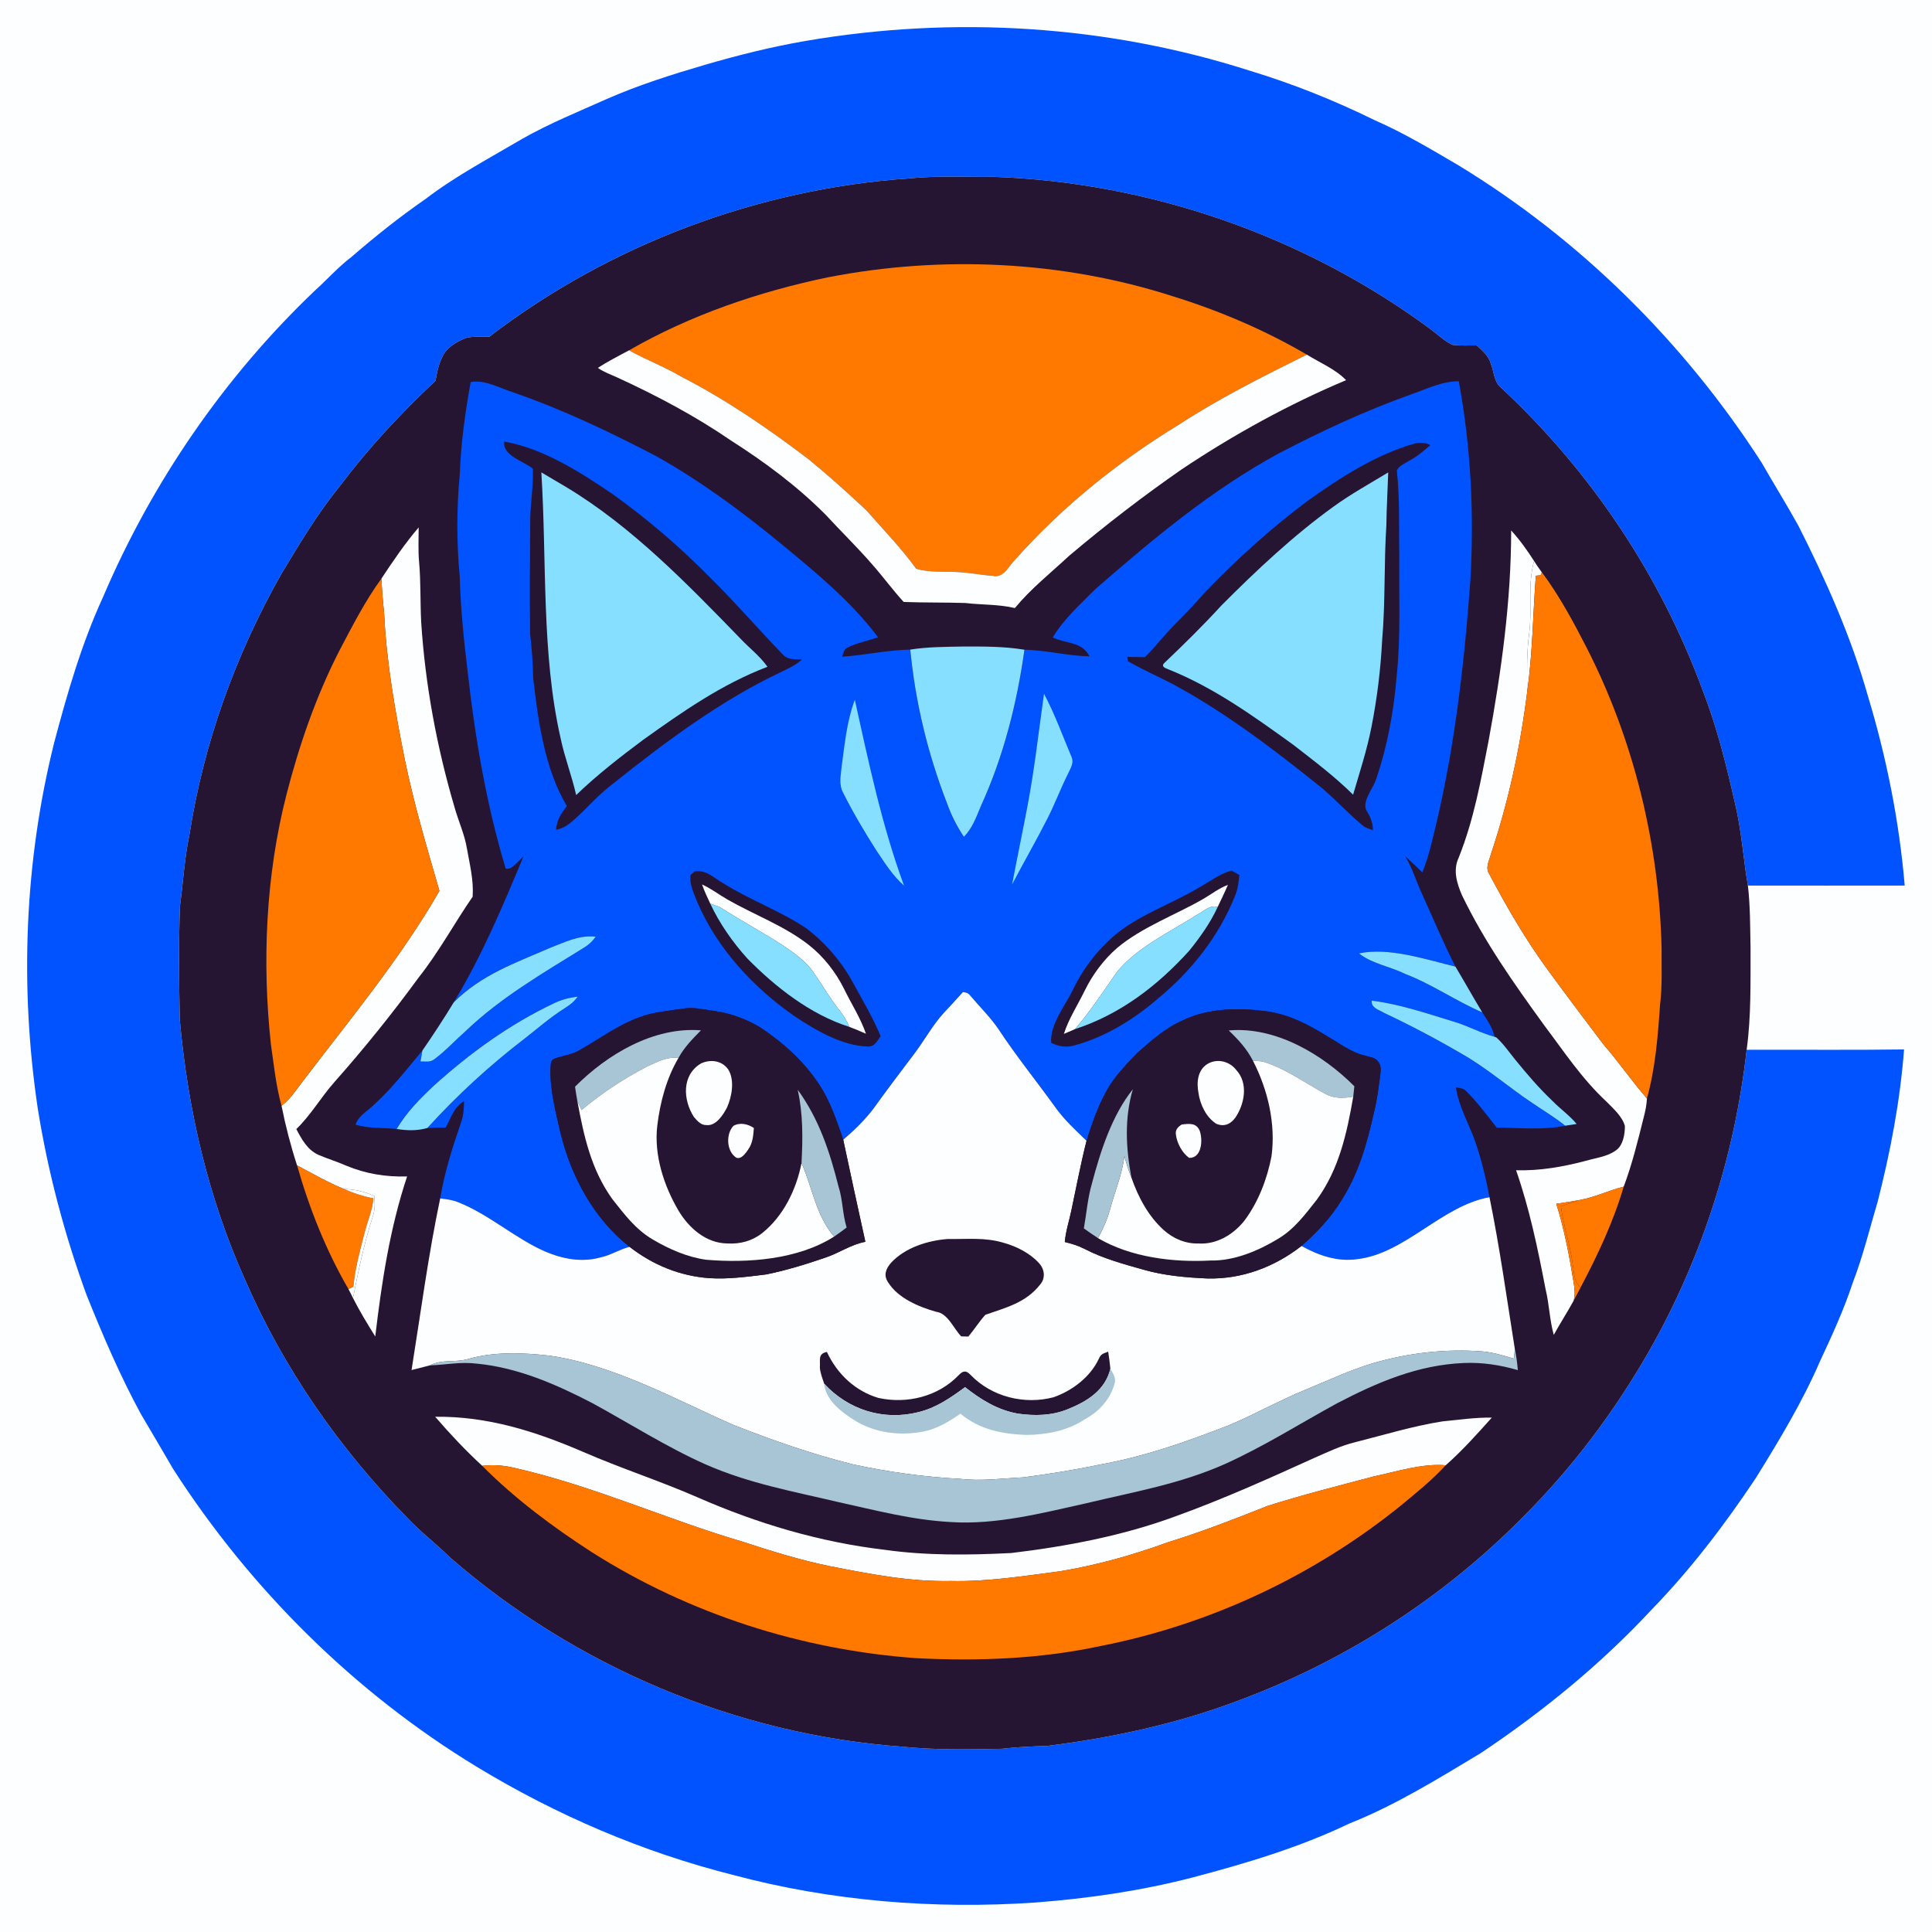 <?xml version="1.0" encoding="UTF-8" standalone="no"?>
<!DOCTYPE svg PUBLIC "-//W3C//DTD SVG 1.1//EN" "http://www.w3.org/Graphics/SVG/1.1/DTD/svg11.dtd">
<svg xmlns="http://www.w3.org/2000/svg" version="1.1" viewBox="0 0 640 640" width="640.0pt" height="640.0pt">
<path d="M 0.00 0.00 L 640.00 0.00 L 640.00 640.00 L 0.00 640.00 L 0.00 0.00 Z" fill="#fcfeff" />
<path d="M 414.38 23.54 C 428.40 27.80 442.09 33.29 455.24 39.75 C 464.91 43.97 474.08 49.45 483.17 54.79 C 523.60 79.40 558.02 113.55 583.61 153.33 C 587.61 160.32 591.87 167.17 595.77 174.21 C 604.84 192.15 613.16 210.85 618.67 230.23 C 624.92 250.83 629.12 271.88 630.96 293.35 C 613.64 293.38 596.33 293.37 579.01 293.35 C 578.78 291.87 578.55 290.39 578.30 288.91 C 577.29 281.34 576.51 273.44 574.72 265.99 C 571.84 253.37 568.75 240.72 564.02 228.65 C 550.04 190.63 526.95 156.08 497.31 128.48 C 494.87 126.51 495.00 123.44 493.89 120.58 C 493.13 117.82 491.17 116.30 489.20 114.42 C 486.54 114.41 483.83 114.56 481.19 114.25 C 478.55 113.04 476.27 110.80 473.93 109.07 C 432.13 78.16 380.93 60.40 329.00 58.57 C 319.80 58.69 310.46 58.15 301.30 59.09 C 251.17 62.51 202.04 80.98 162.12 111.52 C 159.66 111.58 157.06 111.38 154.63 111.87 C 151.54 112.99 147.88 115.07 146.52 118.24 C 145.25 120.76 144.76 123.36 144.28 126.11 C 132.92 136.77 122.19 148.28 112.80 160.73 C 105.21 170.05 99.29 180.02 93.08 190.32 C 77.99 217.07 67.44 246.22 62.74 276.60 C 61.10 284.28 60.71 292.19 59.63 299.97 C 59.14 312.62 59.29 325.34 59.57 338.00 C 62.26 367.74 68.98 396.76 81.23 424.07 C 94.04 453.49 112.58 480.06 135.02 502.92 C 139.43 507.57 144.53 511.44 149.08 515.94 C 190.64 552.09 244.03 574.66 299.00 578.62 C 309.99 579.74 320.98 579.54 332.01 579.30 C 337.02 578.70 341.96 578.52 347.00 578.35 C 368.82 575.62 390.81 570.82 411.37 562.92 C 446.30 549.77 478.30 529.09 504.52 502.52 C 520.91 486.17 534.86 467.56 546.35 447.47 C 563.75 416.85 574.68 382.75 578.60 347.76 C 595.98 347.68 613.37 347.89 630.74 347.64 C 629.46 364.58 626.22 381.58 622.01 398.03 C 619.37 406.94 617.14 416.09 613.81 424.76 C 610.85 433.71 606.91 442.38 602.91 450.90 C 597.12 464.32 589.32 477.23 581.62 489.65 C 571.28 505.13 560.16 519.78 547.17 533.16 C 530.36 551.25 511.19 566.89 490.69 580.63 C 476.62 589.09 462.22 598.03 447.04 604.04 C 430.42 612.01 412.77 617.26 394.96 621.96 C 377.93 626.37 360.53 628.89 343.01 630.23 C 309.58 632.53 275.37 629.79 242.96 621.13 C 212.91 613.57 184.30 601.28 157.83 585.21 C 117.40 560.60 82.98 526.45 57.39 486.67 C 53.85 480.57 50.26 474.51 46.68 468.43 C 39.76 455.69 34.15 442.57 28.74 429.14 C 21.41 409.14 15.87 388.22 12.51 367.19 C 6.51 326.95 8.09 285.47 17.96 245.97 C 22.37 229.38 26.99 213.36 34.16 197.71 C 50.41 159.66 74.33 124.84 104.29 96.28 C 108.36 92.64 111.92 88.55 116.28 85.24 C 124.20 78.39 132.34 71.88 140.95 65.93 C 150.79 58.38 162.30 52.30 172.99 46.00 C 182.08 40.84 191.57 37.01 201.08 32.76 C 211.61 28.15 222.44 24.72 233.47 21.49 C 244.44 18.29 255.55 15.51 266.82 13.57 C 315.93 5.13 366.90 8.27 414.38 23.54 Z" fill="#0053ff" />
<path d="M 301.30 59.09 C 310.46 58.15 319.80 58.69 329.00 58.57 C 380.93 60.40 432.13 78.16 473.93 109.07 C 476.27 110.80 478.55 113.04 481.19 114.25 C 483.83 114.56 486.54 114.41 489.20 114.42 C 491.17 116.30 493.13 117.82 493.89 120.58 C 495.00 123.44 494.87 126.51 497.31 128.48 C 526.95 156.08 550.04 190.63 564.02 228.65 C 568.75 240.72 571.84 253.37 574.72 265.99 C 576.51 273.44 577.29 281.34 578.30 288.91 C 578.55 290.39 578.78 291.87 579.01 293.35 C 579.81 300.18 579.75 307.13 579.89 314.00 C 579.86 325.20 580.12 336.66 578.60 347.76 C 574.68 382.75 563.75 416.85 546.35 447.47 C 534.86 467.56 520.91 486.17 504.52 502.52 C 478.30 529.09 446.30 549.77 411.37 562.92 C 390.81 570.82 368.82 575.62 347.00 578.35 C 341.96 578.52 337.02 578.70 332.01 579.30 C 320.98 579.54 309.99 579.74 299.00 578.62 C 244.03 574.66 190.64 552.09 149.08 515.94 C 144.53 511.44 139.43 507.57 135.02 502.92 C 112.58 480.06 94.04 453.49 81.23 424.07 C 68.98 396.76 62.26 367.74 59.57 338.00 C 59.29 325.34 59.14 312.62 59.63 299.97 C 60.71 292.19 61.10 284.28 62.74 276.60 C 67.44 246.22 77.99 217.07 93.08 190.32 C 99.29 180.02 105.21 170.05 112.80 160.73 C 122.19 148.28 132.92 136.77 144.28 126.11 C 144.76 123.36 145.25 120.76 146.52 118.24 C 147.88 115.07 151.54 112.99 154.63 111.87 C 157.06 111.38 159.66 111.58 162.12 111.52 C 202.04 80.98 251.17 62.51 301.30 59.09 Z" fill="#261532" />
<path d="M 388.56 98.16 C 403.96 102.93 418.98 109.34 432.92 117.48 C 418.54 124.62 404.01 131.86 390.56 140.64 C 370.55 152.83 351.92 167.80 336.33 185.33 C 334.18 187.37 332.51 191.55 329.01 190.74 C 324.98 190.53 321.05 189.60 317.01 189.49 C 312.40 189.23 308.02 189.69 303.51 188.42 C 298.56 181.54 292.56 175.40 286.98 169.03 C 280.77 163.21 274.43 157.50 267.84 152.12 C 254.50 141.98 240.82 132.57 225.90 124.88 C 220.24 121.54 214.11 119.24 208.38 116.05 C 228.69 104.36 251.44 96.60 274.33 91.85 C 312.03 84.53 351.95 86.37 388.56 98.16 Z" fill="#ff7900" />
<path d="M 208.28 116.10 L 208.38 116.05 C 214.11 119.24 220.24 121.54 225.90 124.88 C 240.82 132.57 254.50 141.98 267.84 152.12 C 274.43 157.50 280.77 163.21 286.98 169.03 C 292.56 175.40 298.56 181.54 303.51 188.42 C 308.02 189.69 312.40 189.23 317.01 189.49 C 321.05 189.60 324.98 190.53 329.01 190.74 C 332.51 191.55 334.18 187.37 336.33 185.33 C 351.92 167.80 370.55 152.83 390.56 140.64 C 404.01 131.86 418.54 124.62 432.92 117.48 C 437.21 120.15 442.38 122.27 445.91 125.93 C 426.89 133.94 408.62 144.00 391.46 155.47 C 378.56 164.42 366.12 174.01 354.13 184.15 C 348.00 189.85 341.55 194.95 336.18 201.43 C 330.84 200.14 325.28 200.41 319.78 199.75 C 312.98 199.53 306.17 199.66 299.36 199.41 C 295.70 195.43 292.56 191.06 288.97 187.02 C 284.03 181.30 278.61 176.06 273.49 170.50 C 264.02 160.99 253.36 153.08 242.07 145.88 C 230.26 137.78 217.63 131.10 204.65 125.12 C 202.34 124.05 200.11 123.32 198.04 121.87 C 201.30 119.73 204.85 117.95 208.28 116.10 Z" fill="#fcfeff" />
<path d="M 155.92 126.56 C 160.58 125.65 165.89 128.71 170.32 130.09 C 186.66 135.77 202.26 143.20 217.57 151.21 C 232.51 159.64 246.17 169.75 259.37 180.65 C 270.52 189.85 282.15 199.45 290.85 211.09 C 287.46 212.30 283.75 212.98 280.54 214.62 C 279.48 215.09 279.40 216.58 278.99 217.55 C 286.56 217.03 293.93 215.33 301.54 215.19 C 303.21 232.61 307.35 249.73 313.69 266.04 C 315.13 270.07 316.94 273.64 319.30 277.20 C 322.22 274.24 323.41 270.59 325.00 266.86 C 332.42 250.60 336.91 232.89 339.36 215.23 C 346.63 215.36 353.67 217.32 360.91 217.40 C 358.39 212.48 353.40 213.36 348.75 211.16 C 352.38 205.05 358.01 200.01 363.01 195.01 C 382.07 178.43 401.29 162.33 423.58 150.21 C 437.71 142.83 452.11 136.14 467.12 130.76 C 472.43 128.95 477.72 126.23 483.25 126.31 C 487.22 148.00 488.35 170.00 487.09 192.01 C 484.98 221.40 481.49 251.01 474.13 279.61 C 473.38 282.83 472.37 285.92 471.16 289.01 C 469.35 287.19 467.49 285.42 465.56 283.73 C 467.91 287.67 469.14 292.01 471.07 296.14 C 474.73 304.16 478.13 312.35 482.13 320.20 C 472.29 317.84 460.30 313.72 450.18 315.82 C 454.45 319.26 460.45 320.12 465.41 322.60 C 474.40 326.03 482.22 331.57 491.02 335.36 C 492.67 337.98 494.43 340.35 495.10 343.45 C 490.40 342.19 486.17 339.75 481.49 338.41 C 472.63 335.70 463.60 332.60 454.38 331.47 C 454.19 333.96 456.80 334.49 458.50 335.53 C 467.21 339.64 475.70 344.11 484.02 348.97 C 492.39 353.67 499.81 360.21 507.60 365.38 C 511.26 367.89 515.05 370.10 518.50 372.90 C 511.17 374.46 503.31 373.54 495.84 373.57 C 492.56 369.40 489.34 365.05 485.56 361.32 C 484.79 360.48 483.33 360.44 482.28 360.11 C 483.13 366.54 486.81 372.57 488.88 378.72 C 490.83 384.54 492.31 390.56 493.41 396.59 C 477.69 399.37 465.40 415.28 449.71 417.09 C 443.15 418.08 436.79 415.91 431.14 412.73 C 436.20 408.31 440.97 403.27 444.45 397.49 C 450.07 388.67 452.84 378.80 455.09 368.69 C 456.20 364.51 456.66 360.24 457.24 355.97 C 457.44 354.34 457.56 352.87 456.42 351.56 C 455.50 350.22 453.42 350.12 451.98 349.63 C 447.69 348.69 443.71 345.59 439.90 343.42 C 433.37 339.34 426.76 335.89 419.00 334.93 C 410.04 333.83 400.27 333.94 391.97 337.94 C 386.19 340.43 381.49 344.58 376.78 348.78 C 373.04 352.61 369.03 356.76 366.49 361.49 C 363.63 366.62 361.68 372.32 359.93 377.91 C 356.18 374.25 352.44 370.88 349.41 366.56 C 343.28 358.04 336.64 349.86 330.87 341.09 C 328.05 336.91 324.50 333.49 321.26 329.64 C 320.64 328.86 319.90 328.77 318.98 328.63 C 316.90 331.01 314.75 333.29 312.60 335.59 C 308.83 339.76 306.30 344.52 302.95 348.97 C 298.34 355.04 293.76 361.13 289.30 367.31 C 286.42 371.10 282.94 374.47 279.33 377.55 C 277.22 371.38 275.06 364.92 271.50 359.47 C 266.40 351.64 259.56 345.48 251.82 340.33 C 247.23 337.59 242.10 335.67 236.80 334.92 C 233.07 334.43 229.69 333.49 226.09 334.15 C 221.32 334.87 216.09 335.29 211.62 337.05 C 204.45 339.69 198.47 344.25 191.86 347.95 C 189.24 349.51 186.35 349.64 183.61 350.72 C 182.21 351.45 182.54 352.62 182.36 353.96 C 182.12 361.04 184.14 368.60 185.72 375.50 C 189.28 389.90 196.76 403.79 208.57 413.04 C 205.15 413.87 202.26 415.87 198.77 416.57 C 192.59 418.26 186.25 417.02 180.48 414.53 C 170.66 410.22 161.91 402.26 151.82 398.27 C 149.88 397.44 147.88 397.26 145.82 396.99 C 147.24 388.38 149.86 380.18 152.69 371.95 C 153.55 369.62 153.67 367.22 153.73 364.77 C 150.33 366.78 149.45 370.20 147.65 373.51 C 145.62 373.52 143.60 373.53 141.57 373.66 C 151.40 362.82 162.33 352.82 173.94 343.92 C 178.27 340.52 182.35 336.97 187.02 334.01 C 188.70 332.95 190.23 331.84 191.34 330.15 C 188.53 330.48 185.98 331.15 183.43 332.39 C 168.76 339.35 155.71 348.83 143.68 359.68 C 139.05 364.02 134.66 368.49 131.40 373.99 C 126.79 373.48 122.30 373.93 117.79 372.55 C 118.83 369.56 121.24 368.45 123.40 366.41 C 129.51 360.93 134.69 354.30 139.93 348.00 C 139.70 349.20 139.49 350.40 139.29 351.61 C 140.96 351.60 142.40 352.00 143.84 350.91 C 147.63 348.10 150.88 344.53 154.42 341.40 C 165.78 330.55 179.78 322.38 193.07 314.16 C 194.86 313.09 196.15 311.99 197.33 310.27 C 191.62 309.72 187.17 312.11 182.03 314.07 C 170.41 319.13 159.56 322.85 150.32 332.03 C 159.63 316.68 166.49 300.30 173.38 283.78 C 171.68 285.04 169.76 288.24 167.52 287.73 C 161.11 266.56 157.35 244.28 154.90 222.31 C 153.64 211.91 152.57 201.44 152.30 190.97 C 151.22 179.75 151.25 168.22 152.32 157.01 C 152.67 146.82 154.11 136.58 155.92 126.56 Z" fill="#0053ff" />
<path d="M 473.80 147.46 C 471.58 149.41 469.37 151.30 466.74 152.67 C 465.37 153.54 463.35 154.30 462.72 155.89 C 463.76 165.24 463.34 174.55 463.54 184.00 C 463.39 197.28 464.06 210.79 462.66 223.99 C 461.74 235.49 459.60 247.18 455.86 258.10 C 454.91 261.15 451.48 264.90 452.46 268.09 C 453.85 270.44 454.75 272.19 454.81 275.02 C 453.76 274.61 452.48 274.32 451.61 273.60 C 446.82 269.69 442.65 265.09 437.95 261.09 C 422.47 248.62 405.99 236.01 388.44 226.59 C 383.54 224.05 378.49 221.82 373.69 219.07 C 373.60 218.58 373.50 218.09 373.41 217.60 C 375.36 217.63 377.31 217.66 379.27 217.69 C 382.88 214.13 385.92 210.09 389.51 206.51 C 392.84 203.15 396.09 199.76 399.20 196.19 C 409.68 185.27 420.86 175.13 432.99 166.05 C 443.75 158.35 455.86 150.51 468.68 146.91 C 470.64 146.45 472.34 146.64 473.80 147.46 Z" fill="#261532" />
<path d="M 167.04 146.27 C 179.96 148.53 192.40 156.49 203.10 163.80 C 214.66 172.07 225.49 181.41 235.45 191.55 C 243.67 199.65 251.21 208.43 259.23 216.72 C 261.09 218.77 263.00 218.22 265.63 218.51 C 263.47 220.45 260.95 221.53 258.39 222.78 C 238.64 232.16 220.30 245.84 203.27 259.45 C 199.52 262.29 196.26 265.61 192.96 268.95 C 190.25 271.38 187.93 274.21 184.20 274.87 C 184.39 271.68 185.93 269.47 187.76 266.99 C 180.38 254.56 178.26 238.80 176.62 224.67 C 176.52 219.70 176.17 214.93 175.61 210.01 C 175.46 198.01 175.53 186.00 175.64 174.00 C 175.49 167.71 176.76 161.57 176.52 155.27 C 173.48 152.72 166.40 151.01 167.04 146.27 Z" fill="#261532" />
<path d="M 179.33 156.48 C 182.11 158.09 184.83 159.78 187.61 161.38 C 209.40 174.48 227.84 193.60 245.37 211.64 C 248.28 214.72 251.82 217.42 254.23 220.88 C 239.00 226.71 226.22 235.68 213.05 245.08 C 205.39 250.80 197.75 256.73 190.86 263.37 C 189.43 256.99 187.03 250.92 185.70 244.51 C 179.31 216.38 181.16 185.76 179.33 156.48 Z" fill="#86dfff" />
<path d="M 459.87 156.49 C 459.68 162.33 459.32 168.16 459.25 174.01 C 458.43 186.59 458.95 199.42 457.86 211.99 C 457.37 221.66 456.19 231.31 454.32 240.81 C 452.81 248.49 450.43 255.74 448.23 263.25 C 442.12 257.20 435.15 251.95 428.36 246.68 C 415.15 237.17 402.17 227.79 387.05 221.73 C 386.14 221.35 384.53 220.89 385.62 219.70 C 392.12 213.51 398.53 207.22 404.59 200.59 C 416.16 188.97 428.48 177.38 441.79 167.79 C 447.57 163.60 453.78 160.19 459.87 156.49 Z" fill="#86dfff" />
<path d="M 138.69 174.71 C 138.69 178.49 138.49 182.24 138.82 186.02 C 139.42 192.66 139.18 199.35 139.52 206.01 C 140.85 226.81 144.70 247.52 150.60 267.51 C 151.87 272.04 153.90 276.40 154.66 281.00 C 155.60 286.38 156.95 291.51 156.57 297.04 C 150.47 305.89 145.41 315.33 138.70 323.79 C 129.90 335.85 120.52 347.46 110.62 358.63 C 106.25 363.61 102.90 369.46 98.16 374.02 C 99.93 377.39 101.82 380.89 105.46 382.55 C 108.48 383.85 111.64 384.79 114.65 386.13 C 121.15 388.83 127.82 389.93 134.86 389.71 C 129.12 406.96 126.44 424.74 124.31 442.73 C 121.71 438.57 119.15 434.37 116.93 429.99 C 118.73 421.00 120.56 412.07 123.38 403.33 C 124.26 400.92 124.24 398.70 123.96 396.19 C 120.51 394.67 117.74 394.01 113.94 393.87 C 108.53 391.69 103.56 388.75 98.41 386.06 C 96.30 379.59 94.59 372.97 93.26 366.29 C 96.20 364.07 98.05 361.13 100.24 358.24 C 115.74 337.89 132.84 317.29 145.56 295.11 C 141.43 280.79 137.19 266.58 134.16 251.96 C 130.93 235.84 128.00 219.43 127.24 202.98 C 126.82 199.20 126.53 195.45 126.36 191.65 C 130.21 185.84 134.16 180.01 138.69 174.71 Z" fill="#fcfeff" />
<path d="M 500.59 175.72 C 503.43 178.82 505.91 182.29 508.17 185.83 C 505.97 193.95 507.64 201.60 506.56 209.84 C 505.71 216.27 505.81 222.68 505.91 229.14 C 503.62 247.50 499.71 265.60 493.82 283.15 C 493.24 285.33 491.96 287.44 493.36 289.56 C 499.17 300.56 505.41 311.29 512.76 321.34 C 518.80 329.58 524.93 337.75 531.10 345.89 C 536.17 351.70 540.51 358.08 545.57 363.89 C 545.47 365.99 545.06 367.95 544.54 369.98 C 542.61 377.70 540.68 385.67 537.87 393.10 C 532.92 394.33 528.39 396.59 523.34 397.51 C 520.75 397.99 518.15 398.40 515.54 398.76 C 518.19 407.21 519.87 416.09 521.28 424.82 C 521.59 426.88 521.88 428.86 521.27 430.91 C 519.18 434.73 516.79 438.38 514.71 442.20 C 513.30 437.22 513.22 432.03 511.98 427.00 C 509.43 413.69 506.69 400.48 502.22 387.66 C 510.16 387.87 517.56 386.56 525.19 384.57 C 528.39 383.63 532.41 383.17 535.15 381.17 C 537.66 379.61 538.30 375.67 538.26 372.98 C 537.39 369.82 534.35 367.15 532.11 364.88 C 523.88 357.19 518.17 348.43 511.47 339.55 C 501.37 325.60 491.82 312.11 484.29 296.54 C 482.60 292.61 481.26 288.25 483.20 284.14 C 488.24 271.53 490.52 258.73 493.10 245.48 C 497.32 222.54 500.60 199.07 500.59 175.72 Z" fill="#fcfeff" />
<path d="M 508.17 185.83 C 508.96 187.09 509.80 188.32 510.70 189.51 C 510.59 190.96 509.93 190.48 508.77 190.74 C 507.78 203.57 507.71 216.38 505.91 229.14 C 505.81 222.68 505.71 216.27 506.56 209.84 C 507.64 201.60 505.97 193.95 508.17 185.83 Z" fill="#fcfeff" />
<path d="M 510.70 189.51 L 510.79 189.61 L 510.90 189.74 C 516.58 197.43 521.22 206.01 525.57 214.50 C 541.24 245.16 549.60 279.62 550.42 314.00 C 550.38 320.50 550.69 326.61 549.90 332.98 C 549.20 343.28 548.35 353.92 545.57 363.89 C 540.51 358.08 536.17 351.70 531.10 345.89 C 524.93 337.75 518.80 329.58 512.76 321.34 C 505.41 311.29 499.17 300.56 493.36 289.56 C 491.96 287.44 493.24 285.33 493.82 283.15 C 499.71 265.60 503.62 247.50 505.91 229.14 C 507.71 216.38 507.78 203.57 508.77 190.74 C 509.93 190.48 510.59 190.96 510.70 189.51 Z" fill="#ff7900" />
<path d="M 126.36 191.65 C 126.53 195.45 126.82 199.20 127.24 202.98 C 128.00 219.43 130.93 235.84 134.16 251.96 C 137.19 266.58 141.43 280.79 145.56 295.11 C 132.84 317.29 115.74 337.89 100.24 358.24 C 98.05 361.13 96.20 364.07 93.26 366.29 C 91.40 359.67 90.76 352.92 89.75 346.04 C 86.77 318.53 88.04 290.04 94.91 263.16 C 99.17 246.66 104.67 230.71 112.44 215.51 C 116.76 207.33 120.90 199.16 126.36 191.65 Z" fill="#ff7900" />
<path d="M 319.00 214.17 C 325.86 214.16 332.56 214.10 339.36 215.23 C 336.91 232.89 332.42 250.60 325.00 266.86 C 323.41 270.59 322.22 274.24 319.30 277.20 C 316.94 273.64 315.13 270.07 313.69 266.04 C 307.35 249.73 303.21 232.61 301.54 215.19 C 307.34 214.26 313.15 214.29 319.00 214.17 Z" fill="#86dfff" />
<path d="M 345.84 229.83 C 349.33 236.37 351.88 243.42 354.75 250.25 C 356.03 252.72 354.60 254.39 353.65 256.61 C 351.26 261.36 349.42 266.36 347.00 271.09 C 343.26 278.47 339.12 285.62 335.28 292.95 C 336.93 284.23 338.75 275.54 340.41 266.82 C 342.73 254.55 344.10 242.18 345.84 229.83 Z" fill="#86dfff" />
<path d="M 282.99 232.30 L 283.17 231.83 C 287.79 252.65 292.08 273.29 299.47 293.37 C 295.63 289.97 293.15 285.91 290.30 281.70 C 286.36 275.50 282.57 269.16 279.29 262.58 C 277.81 259.82 278.54 256.97 278.80 254.00 C 279.77 246.79 280.50 239.18 282.99 232.30 Z" fill="#86dfff" />
<path d="M 230.25 288.60 C 234.21 288.22 236.28 290.71 239.46 292.51 C 248.43 298.17 258.55 301.74 267.24 307.61 C 273.31 312.29 278.51 318.20 282.22 324.92 C 285.51 330.94 289.08 336.90 291.72 343.23 C 290.33 345.10 289.82 346.88 287.06 346.66 C 278.76 346.30 270.16 341.27 263.38 336.75 C 249.83 327.40 237.67 314.36 231.11 299.13 C 229.98 296.16 228.27 293.02 228.77 289.80 C 229.26 289.39 229.75 288.99 230.25 288.60 Z" fill="#261532" />
<path d="M 408.02 288.39 C 408.87 288.88 409.72 289.37 410.56 289.88 C 410.32 292.26 410.05 294.59 409.10 296.82 C 403.86 310.01 394.63 321.72 383.70 330.69 C 375.73 337.63 366.17 343.52 355.92 346.31 C 353.04 347.08 350.86 346.67 348.21 345.45 C 347.77 339.26 352.89 333.14 355.50 327.71 C 359.11 320.24 364.24 313.79 370.73 308.62 C 378.47 302.69 388.79 299.05 397.12 294.06 C 400.63 292.14 404.16 289.33 408.02 288.39 Z" fill="#261532" />
<path d="M 232.56 292.99 C 235.65 294.38 238.12 296.36 241.08 298.03 C 249.99 303.12 259.81 306.68 267.95 313.04 C 272.83 316.90 276.79 321.95 279.57 327.50 C 282.00 332.52 285.02 337.13 286.86 342.44 C 285.04 341.64 283.20 340.85 281.34 340.16 C 280.52 338.21 279.55 336.52 278.22 334.87 C 274.91 330.72 272.32 326.13 269.26 321.81 C 266.85 318.34 263.01 315.69 259.56 313.31 C 252.65 308.85 245.39 304.93 238.46 300.50 C 237.41 300.10 236.36 299.71 235.29 299.35 C 234.29 297.26 233.33 295.17 232.56 292.99 Z" fill="#fcfeff" />
<path d="M 406.77 293.12 C 405.70 295.61 404.52 298.03 403.36 300.47 C 400.87 299.59 398.48 302.08 396.34 303.15 C 387.55 308.75 376.60 313.84 369.98 322.01 C 365.53 328.39 361.18 335.01 356.11 340.91 C 354.88 341.44 353.65 341.96 352.42 342.49 C 354.06 337.37 356.97 333.01 359.30 328.21 C 361.90 322.89 365.56 317.94 370.04 314.04 C 378.31 307.09 389.25 303.17 398.62 297.77 C 401.36 296.17 403.76 294.25 406.77 293.12 Z" fill="#fcfeff" />
<path d="M 235.29 299.35 C 236.36 299.71 237.41 300.10 238.46 300.50 C 245.39 304.93 252.65 308.85 259.56 313.31 C 263.01 315.69 266.85 318.34 269.26 321.81 C 272.32 326.13 274.91 330.72 278.22 334.87 C 279.55 336.52 280.52 338.21 281.34 340.16 C 268.51 336.10 256.85 326.98 247.53 317.47 C 242.72 312.14 238.32 305.87 235.29 299.35 Z" fill="#86dfff" />
<path d="M 403.36 300.47 C 400.96 305.69 397.54 310.49 393.94 314.95 C 383.45 326.53 371.11 336.01 356.11 340.91 C 361.18 335.01 365.53 328.39 369.98 322.01 C 376.60 313.84 387.55 308.75 396.34 303.15 C 398.48 302.08 400.87 299.59 403.36 300.47 Z" fill="#86dfff" />
<path d="M 197.33 310.27 C 196.15 311.99 194.86 313.09 193.07 314.16 C 179.78 322.38 165.78 330.55 154.42 341.40 C 150.88 344.53 147.63 348.10 143.84 350.91 C 142.40 352.00 140.96 351.60 139.29 351.61 C 139.49 350.40 139.70 349.20 139.93 348.00 C 143.55 342.74 147.01 337.48 150.32 332.03 C 159.56 322.85 170.41 319.13 182.03 314.07 C 187.17 312.11 191.62 309.72 197.33 310.27 Z" fill="#86dfff" />
<path d="M 450.18 315.82 C 460.30 313.72 472.29 317.84 482.13 320.20 C 485.14 325.23 487.99 330.34 491.02 335.36 C 482.22 331.57 474.40 326.03 465.41 322.60 C 460.45 320.12 454.45 319.26 450.18 315.82 Z" fill="#86dfff" />
<path d="M 318.98 328.63 C 319.90 328.77 320.64 328.86 321.26 329.64 C 324.50 333.49 328.05 336.91 330.87 341.09 C 336.64 349.86 343.28 358.04 349.41 366.56 C 352.44 370.88 356.18 374.25 359.93 377.91 C 357.99 385.57 356.54 393.31 354.89 401.04 C 354.16 404.53 353.04 407.86 352.73 411.43 C 355.00 411.98 357.20 412.63 359.27 413.71 C 365.29 416.86 372.23 418.74 378.77 420.59 C 385.63 422.56 392.90 423.20 400.01 423.51 C 411.41 423.78 422.22 419.71 431.14 412.73 C 436.79 415.91 443.15 418.08 449.71 417.09 C 465.40 415.28 477.69 399.37 493.41 396.59 C 496.81 413.23 499.14 430.10 501.81 446.88 C 501.72 447.94 501.61 448.99 501.50 450.05 C 498.00 449.05 494.67 447.98 491.01 447.67 C 478.82 446.75 466.53 448.15 454.80 451.58 C 447.27 453.83 439.78 457.35 432.50 460.35 C 423.89 463.87 415.75 468.48 407.19 472.09 C 393.05 477.60 378.78 482.63 363.79 485.27 C 355.58 486.99 347.30 488.29 338.98 489.39 C 331.82 489.74 325.07 490.71 318.00 489.88 C 306.09 489.26 294.19 487.61 282.53 485.08 C 269.04 481.72 255.83 477.10 242.90 472.01 C 223.49 463.46 203.23 452.14 182.02 449.07 C 173.21 448.09 163.60 447.68 155.01 450.21 C 150.57 451.45 146.55 450.18 142.40 452.30 C 140.38 452.83 138.36 453.35 136.33 453.85 C 139.37 434.90 141.86 415.78 145.82 396.99 C 147.88 397.26 149.88 397.44 151.82 398.27 C 161.91 402.26 170.66 410.22 180.48 414.53 C 186.25 417.02 192.59 418.26 198.77 416.57 C 202.26 415.87 205.15 413.87 208.57 413.04 C 216.24 419.01 225.23 422.71 234.96 423.40 C 241.17 423.82 247.63 422.92 253.80 422.17 C 260.49 420.82 267.05 418.79 273.50 416.57 C 278.07 415.04 281.86 412.26 286.66 411.36 C 284.19 400.08 281.71 388.85 279.33 377.55 C 282.94 374.47 286.42 371.10 289.30 367.31 C 293.76 361.13 298.34 355.04 302.95 348.97 C 306.30 344.52 308.83 339.76 312.60 335.59 C 314.75 333.29 316.90 331.01 318.98 328.63 Z" fill="#fcfeff" />
<path d="M 191.34 330.15 C 190.23 331.84 188.70 332.95 187.02 334.01 C 182.35 336.97 178.27 340.52 173.94 343.92 C 162.33 352.82 151.40 362.82 141.57 373.66 C 138.18 374.64 134.85 374.53 131.40 373.99 C 134.66 368.49 139.05 364.02 143.68 359.68 C 155.71 348.83 168.76 339.35 183.43 332.39 C 185.98 331.15 188.53 330.48 191.34 330.15 Z" fill="#86dfff" />
<path d="M 454.38 331.47 C 463.60 332.60 472.63 335.70 481.49 338.41 C 486.17 339.75 490.40 342.19 495.10 343.45 L 495.68 343.66 C 498.14 345.90 499.86 348.48 501.94 351.03 C 505.83 355.80 509.81 360.48 514.29 364.71 C 516.90 367.38 519.89 369.45 522.28 372.33 C 521.02 372.51 519.76 372.70 518.50 372.90 C 515.05 370.10 511.26 367.89 507.60 365.38 C 499.81 360.21 492.39 353.67 484.02 348.97 C 475.70 344.11 467.21 339.64 458.50 335.53 C 456.80 334.49 454.19 333.96 454.38 331.47 Z" fill="#86dfff" />
<path d="M 226.09 334.15 C 229.69 333.49 233.07 334.43 236.80 334.92 C 242.10 335.67 247.23 337.59 251.82 340.33 C 259.56 345.48 266.40 351.64 271.50 359.47 C 275.06 364.92 277.22 371.38 279.33 377.55 C 281.71 388.85 284.19 400.08 286.66 411.36 C 281.86 412.26 278.07 415.04 273.50 416.57 C 267.05 418.79 260.49 420.82 253.80 422.17 C 247.63 422.92 241.17 423.82 234.96 423.40 C 225.23 422.71 216.24 419.01 208.57 413.04 C 196.76 403.79 189.28 389.90 185.72 375.50 C 184.14 368.60 182.12 361.04 182.36 353.96 C 182.54 352.62 182.21 351.45 183.61 350.72 C 186.35 349.64 189.24 349.51 191.86 347.95 C 198.47 344.25 204.45 339.69 211.62 337.05 C 216.09 335.29 221.32 334.87 226.09 334.15 Z" fill="#261532" />
<path d="M 419.00 334.93 C 426.76 335.89 433.37 339.34 439.90 343.42 C 443.71 345.59 447.69 348.69 451.98 349.63 C 453.42 350.12 455.50 350.22 456.42 351.56 C 457.56 352.87 457.44 354.34 457.24 355.97 C 456.66 360.24 456.20 364.51 455.09 368.69 C 452.84 378.80 450.07 388.67 444.45 397.49 C 440.97 403.27 436.20 408.31 431.14 412.73 C 422.22 419.71 411.41 423.78 400.01 423.51 C 392.90 423.20 385.63 422.56 378.77 420.59 C 372.23 418.74 365.29 416.86 359.27 413.71 C 357.20 412.63 355.00 411.98 352.73 411.43 C 353.04 407.86 354.16 404.53 354.89 401.04 C 356.54 393.31 357.99 385.57 359.93 377.91 C 361.68 372.32 363.63 366.62 366.49 361.49 C 369.03 356.76 373.04 352.61 376.78 348.78 C 381.49 344.58 386.19 340.43 391.97 337.94 C 400.27 333.94 410.04 333.83 419.00 334.93 Z" fill="#261532" />
<path d="M 232.20 341.31 C 229.42 344.16 226.68 346.89 224.77 350.43 C 220.86 350.03 217.76 351.73 214.32 353.32 C 206.61 357.31 199.32 362.11 192.67 367.69 C 192.19 366.76 191.73 365.83 191.28 364.89 C 190.97 363.26 190.73 361.62 190.49 359.98 C 201.19 349.22 216.54 340.08 232.20 341.31 Z" fill="#a7c5d4" />
<path d="M 407.03 341.35 C 422.47 339.95 438.11 349.25 448.65 359.84 C 448.53 360.99 448.41 362.13 448.28 363.28 C 444.89 363.85 441.93 363.97 438.83 362.24 C 431.93 358.55 426.00 354.00 418.33 351.67 C 417.27 351.48 416.19 351.41 415.09 351.46 C 413.06 347.46 410.24 344.42 407.03 341.35 Z" fill="#a7c5d4" />
<path d="M 224.77 350.43 C 220.78 357.18 218.65 365.18 217.73 372.92 C 216.59 382.61 219.92 392.86 224.82 401.13 C 228.26 406.86 233.97 411.86 240.98 411.91 C 245.16 412.16 249.16 411.10 252.47 408.49 C 259.50 402.91 263.84 393.95 265.51 385.26 C 269.06 393.12 270.21 402.57 276.32 409.64 C 264.31 417.25 247.78 418.48 233.95 417.31 C 227.73 416.48 221.61 413.77 216.24 410.60 C 210.49 407.21 206.87 402.30 202.81 397.17 C 195.82 387.39 193.44 376.49 191.28 364.89 C 191.73 365.83 192.19 366.76 192.67 367.69 C 199.32 362.11 206.61 357.31 214.32 353.32 C 217.76 351.73 220.86 350.03 224.77 350.43 Z" fill="#fcfeff" />
<path d="M 418.33 351.67 C 426.00 354.00 431.93 358.55 438.83 362.24 C 441.93 363.97 444.89 363.85 448.28 363.28 C 446.18 375.41 443.60 387.22 436.25 397.36 C 432.34 402.29 428.90 407.05 423.40 410.37 C 416.82 414.34 408.82 417.74 401.01 417.56 C 388.61 418.24 374.60 416.53 363.73 410.15 C 365.37 407.14 366.77 404.05 367.68 400.73 C 369.31 394.72 371.67 389.17 372.49 382.95 C 373.09 385.40 373.85 387.73 374.79 390.08 C 377.00 396.49 380.41 402.91 385.51 407.48 C 388.69 410.32 392.69 412.03 397.00 411.92 C 403.06 412.31 408.63 408.93 412.27 404.30 C 416.86 398.12 419.73 390.62 421.19 383.11 C 422.67 372.38 420.01 361.02 415.09 351.46 C 416.19 351.41 417.27 351.48 418.33 351.67 Z" fill="#fcfeff" />
<path d="M 232.24 352.27 C 235.46 350.77 239.41 351.35 241.38 354.51 C 243.39 358.08 242.42 363.26 240.85 366.84 C 239.59 369.25 237.22 373.06 234.04 372.70 C 232.18 372.75 231.02 371.33 229.89 370.05 C 226.24 364.41 225.74 356.10 232.24 352.27 Z" fill="#fcfeff" />
<path d="M 400.29 352.27 C 403.52 350.59 407.35 351.64 409.55 354.47 C 413.57 358.87 412.30 365.65 409.25 370.20 C 407.67 372.41 405.47 373.37 402.88 372.25 C 399.54 370.08 397.55 365.89 397.01 362.04 C 396.32 358.41 396.74 354.24 400.29 352.27 Z" fill="#fcfeff" />
<path d="M 264.25 360.99 C 271.32 370.72 274.86 381.51 277.77 393.04 C 279.21 397.50 279.07 402.18 280.46 406.63 C 279.10 407.66 277.73 408.68 276.32 409.64 C 270.21 402.57 269.06 393.12 265.51 385.26 C 265.95 377.05 266.04 369.06 264.25 360.99 Z" fill="#a7c5d4" />
<path d="M 375.27 360.83 C 372.44 370.51 372.96 380.28 374.79 390.08 C 373.85 387.73 373.09 385.40 372.49 382.95 C 371.67 389.17 369.31 394.72 367.68 400.73 C 366.77 404.05 365.37 407.14 363.73 410.15 C 362.12 409.13 360.59 408.02 359.04 406.92 C 359.94 401.87 360.29 396.92 361.73 391.99 C 364.54 381.36 368.33 369.52 375.27 360.83 Z" fill="#a7c5d4" />
<path d="M 249.73 373.67 C 249.51 376.26 249.38 378.63 247.83 380.82 C 247.01 382.00 245.56 384.15 243.91 383.50 C 240.63 381.39 240.40 375.66 242.95 372.96 C 245.09 371.72 247.77 372.32 249.73 373.67 Z" fill="#fcfeff" />
<path d="M 391.46 372.51 C 393.86 372.22 396.27 371.87 397.39 374.53 C 398.51 377.41 398.19 383.67 393.93 383.57 C 391.64 381.96 389.92 378.73 389.55 375.99 C 389.25 374.29 390.12 373.38 391.46 372.51 Z" fill="#fcfeff" />
<path d="M 98.41 386.06 C 103.56 388.75 108.53 391.69 113.94 393.87 C 117.13 395.27 120.28 396.31 123.71 396.96 C 123.36 401.03 121.70 404.60 120.73 408.52 C 119.21 414.35 117.61 420.28 117.05 426.28 C 116.51 426.53 115.97 426.78 115.43 427.03 C 108.06 414.35 102.41 400.16 98.41 386.06 Z" fill="#ff7900" />
<path d="M 113.94 393.87 C 117.74 394.01 120.51 394.67 123.96 396.19 C 124.24 398.70 124.26 400.92 123.38 403.33 C 120.56 412.07 118.73 421.00 116.93 429.99 C 116.44 429.00 115.96 428.00 115.43 427.03 C 115.97 426.78 116.51 426.53 117.05 426.28 C 117.61 420.28 119.21 414.35 120.73 408.52 C 121.70 404.60 123.36 401.03 123.71 396.96 C 120.28 396.31 117.13 395.27 113.94 393.87 Z" fill="#fcfeff" />
<path d="M 537.87 393.10 C 534.48 404.68 529.23 415.82 523.60 426.47 C 521.27 424.39 521.51 421.83 521.00 419.00 C 520.16 412.41 517.96 406.19 517.06 399.61 C 519.16 398.91 521.23 398.17 523.34 397.51 C 528.39 396.59 532.92 394.33 537.87 393.10 Z" fill="#ff7900" />
<path d="M 523.34 397.51 C 521.23 398.17 519.16 398.91 517.06 399.61 C 517.96 406.19 520.16 412.41 521.00 419.00 C 521.51 421.83 521.27 424.39 523.60 426.47 C 522.81 427.94 522.05 429.43 521.27 430.91 C 521.88 428.86 521.59 426.88 521.28 424.82 C 519.87 416.09 518.19 407.21 515.54 398.76 C 518.15 398.40 520.75 397.99 523.34 397.51 Z" fill="#ff7900" />
<path d="M 313.98 410.43 C 320.38 410.54 326.30 409.81 332.52 411.71 C 336.85 412.91 341.30 415.19 344.31 418.57 C 346.06 420.56 346.36 423.45 344.57 425.51 C 339.82 431.58 333.25 433.14 326.42 435.54 C 324.37 437.79 322.74 440.42 320.78 442.75 C 319.99 442.73 319.20 442.71 318.41 442.69 C 315.89 440.10 313.94 434.98 310.09 434.54 C 304.44 432.96 297.45 430.02 294.24 424.84 C 292.55 422.45 293.48 420.22 295.23 418.25 C 299.87 413.26 307.36 410.93 313.98 410.43 Z" fill="#261532" />
<path d="M 501.81 446.88 C 502.30 449.20 502.61 451.51 502.80 453.87 C 497.01 452.18 491.05 451.25 485.00 451.51 C 469.71 452.12 456.26 457.90 442.90 464.87 C 430.53 471.63 418.85 479.06 405.86 484.94 C 390.82 491.63 375.69 494.17 359.85 497.97 C 345.44 501.18 329.89 505.19 315.00 504.20 C 302.15 503.51 290.32 500.36 277.82 497.61 C 262.65 494.02 248.21 491.45 233.80 485.13 C 220.99 479.44 208.53 471.51 196.22 464.80 C 184.27 458.59 171.55 453.03 158.02 451.73 C 152.63 451.05 147.76 452.10 142.40 452.30 C 146.55 450.18 150.57 451.45 155.01 450.21 C 163.60 447.68 173.21 448.09 182.02 449.07 C 203.23 452.14 223.49 463.46 242.90 472.01 C 255.83 477.10 269.04 481.72 282.53 485.08 C 294.19 487.61 306.09 489.26 318.00 489.88 C 325.07 490.71 331.82 489.74 338.98 489.39 C 347.30 488.29 355.58 486.99 363.79 485.27 C 378.78 482.63 393.05 477.60 407.19 472.09 C 415.75 468.48 423.89 463.87 432.50 460.35 C 439.78 457.35 447.27 453.83 454.80 451.58 C 466.53 448.15 478.82 446.75 491.01 447.67 C 494.67 447.98 498.00 449.05 501.50 450.05 C 501.61 448.99 501.72 447.94 501.81 446.88 Z" fill="#a7c5d4" />
<path d="M 273.92 447.85 C 277.31 455.12 283.27 460.81 291.04 463.10 C 300.52 465.14 310.77 462.63 317.57 455.55 C 319.03 454.04 320.01 453.86 321.51 455.45 C 328.50 462.72 339.34 465.41 349.00 462.86 C 355.20 460.69 361.18 456.16 364.00 450.11 C 364.72 448.44 365.52 448.38 367.10 447.76 C 367.38 449.64 367.65 451.53 367.83 453.42 C 366.11 460.53 360.14 464.25 353.78 466.79 C 348.51 468.98 342.78 469.08 337.20 468.29 C 330.48 467.10 324.96 463.67 319.69 459.52 C 314.82 463.08 310.10 466.40 304.12 467.82 C 292.65 470.70 281.00 467.03 273.03 458.38 C 272.46 456.66 271.71 454.81 271.59 453.01 C 271.78 450.61 270.85 448.42 273.92 447.85 Z" fill="#261532" />
<path d="M 367.83 453.42 C 368.63 454.99 369.67 456.15 369.30 458.03 C 367.91 463.50 364.10 467.58 359.24 470.24 C 353.46 474.01 346.80 475.24 340.00 475.34 C 332.06 475.06 324.40 473.57 318.18 468.30 C 314.37 470.88 310.64 473.22 306.07 474.19 C 298.05 475.72 289.70 474.75 282.73 470.28 C 278.51 467.55 273.53 463.80 273.03 458.38 C 281.00 467.03 292.65 470.70 304.12 467.82 C 310.10 466.40 314.82 463.08 319.69 459.52 C 324.96 463.67 330.48 467.10 337.20 468.29 C 342.78 469.08 348.51 468.98 353.78 466.79 C 360.14 464.25 366.11 460.53 367.83 453.42 Z" fill="#a7c5d4" />
<path d="M 144.16 469.32 C 161.55 469.11 177.37 474.15 193.15 480.95 C 205.66 486.40 218.64 490.58 231.14 496.04 C 250.81 504.67 271.64 510.87 293.00 513.38 C 306.84 515.35 321.07 515.16 335.00 514.46 C 353.30 512.27 371.99 508.73 389.32 502.33 C 405.03 496.68 420.40 489.75 435.61 482.85 C 439.97 480.95 444.15 478.92 448.80 477.78 C 458.41 475.35 468.16 472.36 477.94 470.84 C 483.39 470.34 488.71 469.50 494.19 469.61 C 489.24 475.11 484.46 480.49 478.92 485.38 C 471.05 484.73 462.71 487.48 455.01 489.10 C 443.25 492.23 431.39 495.19 419.80 498.89 C 408.93 503.23 398.04 507.45 386.86 510.91 C 375.14 515.17 363.16 518.55 350.85 520.55 C 338.81 522.10 327.12 524.00 315.00 523.73 C 301.28 524.00 288.28 521.44 274.90 518.82 C 264.99 516.81 255.39 513.76 245.77 510.64 C 220.34 503.14 197.11 492.40 170.82 486.35 C 167.07 485.44 163.60 485.12 159.74 485.57 C 154.21 480.48 149.07 475.01 144.16 469.32 Z" fill="#fcfeff" />
<path d="M 159.74 485.57 C 163.60 485.12 167.07 485.44 170.82 486.35 C 197.11 492.40 220.34 503.14 245.77 510.64 C 255.39 513.76 264.99 516.81 274.90 518.82 C 288.28 521.44 301.28 524.00 315.00 523.73 C 327.12 524.00 338.81 522.10 350.85 520.55 C 363.16 518.55 375.14 515.17 386.86 510.91 C 398.04 507.45 408.93 503.23 419.80 498.89 C 431.39 495.19 443.25 492.23 455.01 489.10 C 462.71 487.48 471.05 484.73 478.92 485.38 C 474.12 490.58 468.80 494.81 463.34 499.31 C 434.78 522.17 400.79 538.11 364.89 545.20 C 344.72 549.56 324.24 550.33 303.69 549.30 C 265.59 546.60 228.27 534.64 196.01 514.15 C 183.15 505.85 170.55 496.45 159.74 485.57 Z" fill="#ff7900" />
</svg>